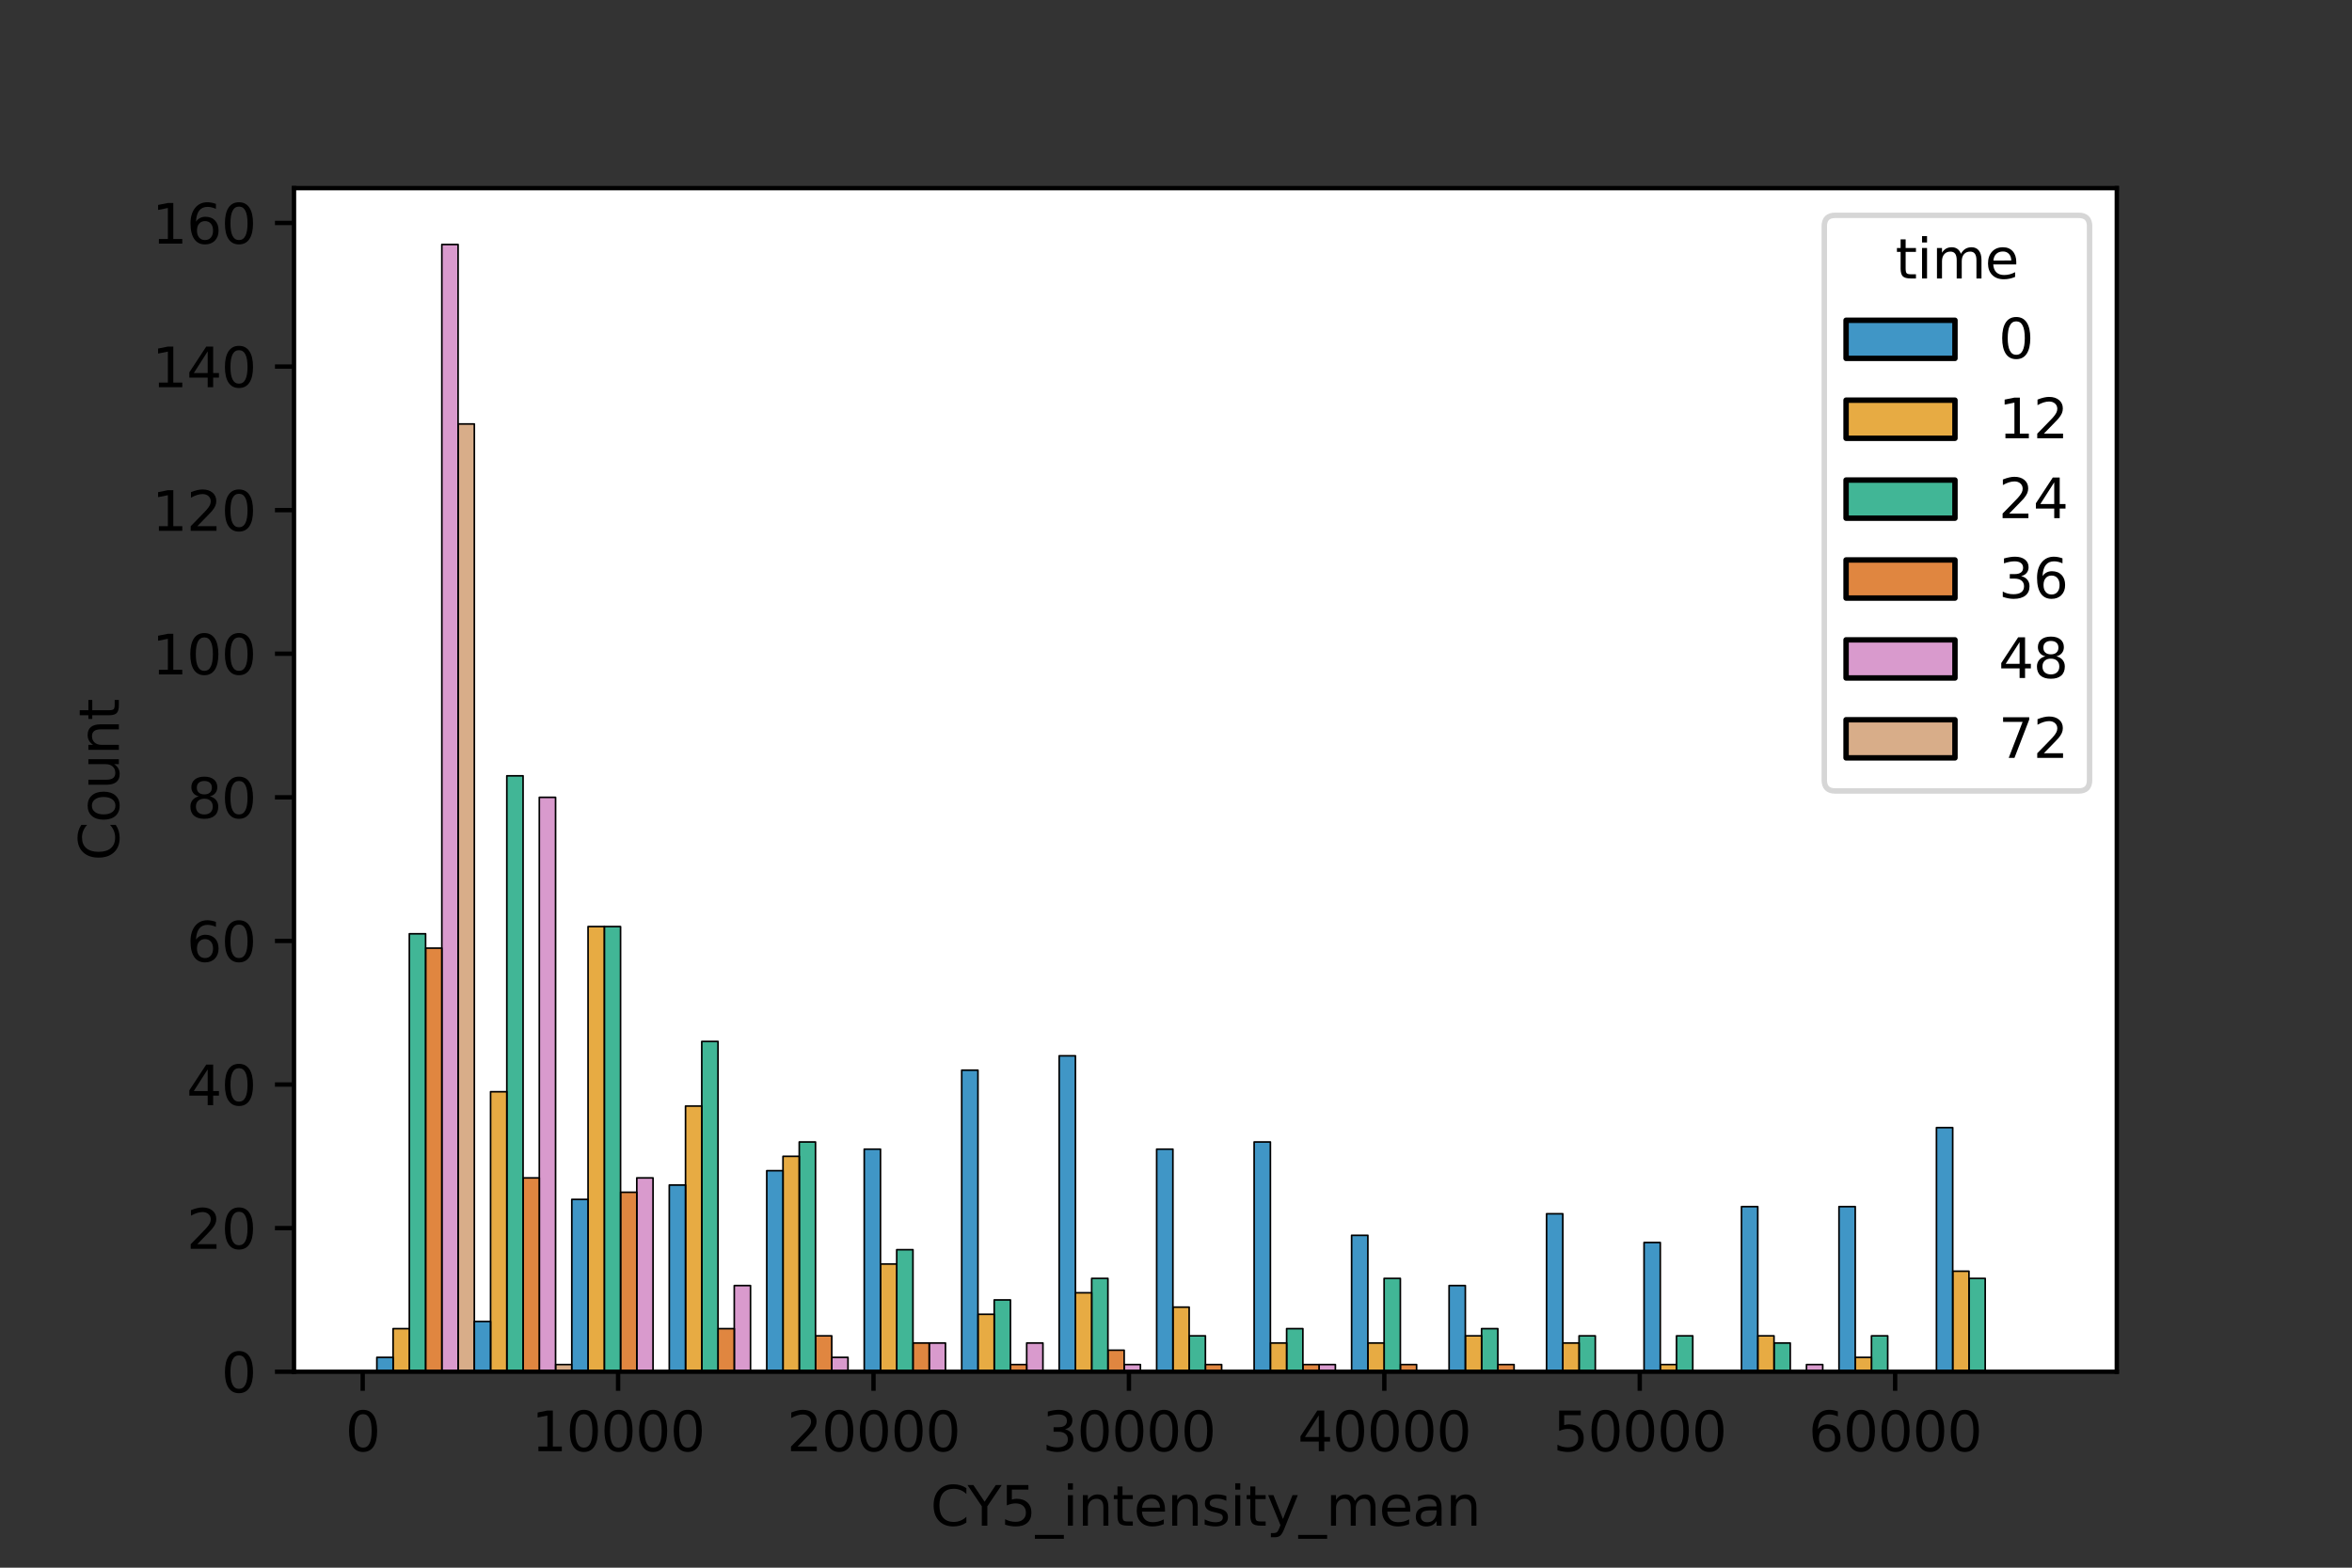<?xml version="1.0" encoding="utf-8" standalone="no"?>
<!DOCTYPE svg PUBLIC "-//W3C//DTD SVG 1.1//EN"
  "http://www.w3.org/Graphics/SVG/1.1/DTD/svg11.dtd">
<svg xmlns:xlink="http://www.w3.org/1999/xlink" width="432pt" height="288pt" viewBox="0 0 432 288" xmlns="http://www.w3.org/2000/svg" version="1.1">
 <rect x="0" y="0" width="432" height="288" fill="#333333" stroke="none"/>
 <defs>
  <style type="text/css">*{stroke-linejoin: round; stroke-linecap: butt}</style>
 </defs>
 <g id="figure_1">
  <g id="patch_1">
   <path d="M 0 288 
L 432 288 
L 432 0 
L 0 0 
L 0 288 
z
" style="fill: none"/>
  </g>
  <g id="axes_1">
   <g id="patch_2">
    <path d="M 54 252 
L 388.8 252 
L 388.8 34.56 
L 54 34.56 
z
" style="fill: #ffffff"/>
   </g>
   <g id="patch_3">
    <path d="M 84.138 252 
L 87.122 252 
L 87.122 77.89 
L 84.138 77.89 
z
" clip-path="url(#p27bf1578f9)" style="fill: #ca9161; fill-opacity: 0.75; stroke: #000000; stroke-width: 0.298; stroke-linejoin: miter"/>
   </g>
   <g id="patch_4">
    <path d="M 102.042 252 
L 105.026 252 
L 105.026 250.681 
L 102.042 250.681 
z
" clip-path="url(#p27bf1578f9)" style="fill: #ca9161; fill-opacity: 0.75; stroke: #000000; stroke-width: 0.298; stroke-linejoin: miter"/>
   </g>
   <g id="patch_5">
    <path d="M 119.945 252 
L 122.929 252 
L 122.929 252 
L 119.945 252 
z
" clip-path="url(#p27bf1578f9)" style="fill: #ca9161; fill-opacity: 0.75; stroke: #000000; stroke-width: 0.298; stroke-linejoin: miter"/>
   </g>
   <g id="patch_6">
    <path d="M 137.849 252 
L 140.833 252 
L 140.833 252 
L 137.849 252 
z
" clip-path="url(#p27bf1578f9)" style="fill: #ca9161; fill-opacity: 0.75; stroke: #000000; stroke-width: 0.298; stroke-linejoin: miter"/>
   </g>
   <g id="patch_7">
    <path d="M 155.753 252 
L 158.737 252 
L 158.737 252 
L 155.753 252 
z
" clip-path="url(#p27bf1578f9)" style="fill: #ca9161; fill-opacity: 0.75; stroke: #000000; stroke-width: 0.298; stroke-linejoin: miter"/>
   </g>
   <g id="patch_8">
    <path d="M 173.657 252 
L 176.641 252 
L 176.641 252 
L 173.657 252 
z
" clip-path="url(#p27bf1578f9)" style="fill: #ca9161; fill-opacity: 0.75; stroke: #000000; stroke-width: 0.298; stroke-linejoin: miter"/>
   </g>
   <g id="patch_9">
    <path d="M 191.56 252 
L 194.544 252 
L 194.544 252 
L 191.56 252 
z
" clip-path="url(#p27bf1578f9)" style="fill: #ca9161; fill-opacity: 0.75; stroke: #000000; stroke-width: 0.298; stroke-linejoin: miter"/>
   </g>
   <g id="patch_10">
    <path d="M 209.464 252 
L 212.448 252 
L 212.448 252 
L 209.464 252 
z
" clip-path="url(#p27bf1578f9)" style="fill: #ca9161; fill-opacity: 0.75; stroke: #000000; stroke-width: 0.298; stroke-linejoin: miter"/>
   </g>
   <g id="patch_11">
    <path d="M 227.368 252 
L 230.352 252 
L 230.352 252 
L 227.368 252 
z
" clip-path="url(#p27bf1578f9)" style="fill: #ca9161; fill-opacity: 0.75; stroke: #000000; stroke-width: 0.298; stroke-linejoin: miter"/>
   </g>
   <g id="patch_12">
    <path d="M 245.272 252 
L 248.256 252 
L 248.256 252 
L 245.272 252 
z
" clip-path="url(#p27bf1578f9)" style="fill: #ca9161; fill-opacity: 0.75; stroke: #000000; stroke-width: 0.298; stroke-linejoin: miter"/>
   </g>
   <g id="patch_13">
    <path d="M 263.175 252 
L 266.159 252 
L 266.159 252 
L 263.175 252 
z
" clip-path="url(#p27bf1578f9)" style="fill: #ca9161; fill-opacity: 0.75; stroke: #000000; stroke-width: 0.298; stroke-linejoin: miter"/>
   </g>
   <g id="patch_14">
    <path d="M 281.079 252 
L 284.063 252 
L 284.063 252 
L 281.079 252 
z
" clip-path="url(#p27bf1578f9)" style="fill: #ca9161; fill-opacity: 0.75; stroke: #000000; stroke-width: 0.298; stroke-linejoin: miter"/>
   </g>
   <g id="patch_15">
    <path d="M 298.983 252 
L 301.967 252 
L 301.967 252 
L 298.983 252 
z
" clip-path="url(#p27bf1578f9)" style="fill: #ca9161; fill-opacity: 0.75; stroke: #000000; stroke-width: 0.298; stroke-linejoin: miter"/>
   </g>
   <g id="patch_16">
    <path d="M 316.887 252 
L 319.871 252 
L 319.871 252 
L 316.887 252 
z
" clip-path="url(#p27bf1578f9)" style="fill: #ca9161; fill-opacity: 0.75; stroke: #000000; stroke-width: 0.298; stroke-linejoin: miter"/>
   </g>
   <g id="patch_17">
    <path d="M 334.79 252 
L 337.774 252 
L 337.774 252 
L 334.79 252 
z
" clip-path="url(#p27bf1578f9)" style="fill: #ca9161; fill-opacity: 0.75; stroke: #000000; stroke-width: 0.298; stroke-linejoin: miter"/>
   </g>
   <g id="patch_18">
    <path d="M 352.694 252 
L 355.678 252 
L 355.678 252 
L 352.694 252 
z
" clip-path="url(#p27bf1578f9)" style="fill: #ca9161; fill-opacity: 0.75; stroke: #000000; stroke-width: 0.298; stroke-linejoin: miter"/>
   </g>
   <g id="patch_19">
    <path d="M 370.598 252 
L 373.582 252 
L 373.582 252 
L 370.598 252 
z
" clip-path="url(#p27bf1578f9)" style="fill: #ca9161; fill-opacity: 0.75; stroke: #000000; stroke-width: 0.298; stroke-linejoin: miter"/>
   </g>
   <g id="patch_20">
    <path d="M 81.154 252 
L 84.138 252 
L 84.138 44.914 
L 81.154 44.914 
z
" clip-path="url(#p27bf1578f9)" style="fill: #cc78bc; fill-opacity: 0.75; stroke: #000000; stroke-width: 0.298; stroke-linejoin: miter"/>
   </g>
   <g id="patch_21">
    <path d="M 99.058 252 
L 102.042 252 
L 102.042 146.479 
L 99.058 146.479 
z
" clip-path="url(#p27bf1578f9)" style="fill: #cc78bc; fill-opacity: 0.75; stroke: #000000; stroke-width: 0.298; stroke-linejoin: miter"/>
   </g>
   <g id="patch_22">
    <path d="M 116.961 252 
L 119.945 252 
L 119.945 216.387 
L 116.961 216.387 
z
" clip-path="url(#p27bf1578f9)" style="fill: #cc78bc; fill-opacity: 0.75; stroke: #000000; stroke-width: 0.298; stroke-linejoin: miter"/>
   </g>
   <g id="patch_23">
    <path d="M 134.865 252 
L 137.849 252 
L 137.849 236.172 
L 134.865 236.172 
z
" clip-path="url(#p27bf1578f9)" style="fill: #cc78bc; fill-opacity: 0.75; stroke: #000000; stroke-width: 0.298; stroke-linejoin: miter"/>
   </g>
   <g id="patch_24">
    <path d="M 152.769 252 
L 155.753 252 
L 155.753 249.362 
L 152.769 249.362 
z
" clip-path="url(#p27bf1578f9)" style="fill: #cc78bc; fill-opacity: 0.75; stroke: #000000; stroke-width: 0.298; stroke-linejoin: miter"/>
   </g>
   <g id="patch_25">
    <path d="M 170.673 252 
L 173.657 252 
L 173.657 246.724 
L 170.673 246.724 
z
" clip-path="url(#p27bf1578f9)" style="fill: #cc78bc; fill-opacity: 0.75; stroke: #000000; stroke-width: 0.298; stroke-linejoin: miter"/>
   </g>
   <g id="patch_26">
    <path d="M 188.576 252 
L 191.56 252 
L 191.56 246.724 
L 188.576 246.724 
z
" clip-path="url(#p27bf1578f9)" style="fill: #cc78bc; fill-opacity: 0.75; stroke: #000000; stroke-width: 0.298; stroke-linejoin: miter"/>
   </g>
   <g id="patch_27">
    <path d="M 206.48 252 
L 209.464 252 
L 209.464 250.681 
L 206.48 250.681 
z
" clip-path="url(#p27bf1578f9)" style="fill: #cc78bc; fill-opacity: 0.75; stroke: #000000; stroke-width: 0.298; stroke-linejoin: miter"/>
   </g>
   <g id="patch_28">
    <path d="M 224.384 252 
L 227.368 252 
L 227.368 252 
L 224.384 252 
z
" clip-path="url(#p27bf1578f9)" style="fill: #cc78bc; fill-opacity: 0.75; stroke: #000000; stroke-width: 0.298; stroke-linejoin: miter"/>
   </g>
   <g id="patch_29">
    <path d="M 242.288 252 
L 245.272 252 
L 245.272 250.681 
L 242.288 250.681 
z
" clip-path="url(#p27bf1578f9)" style="fill: #cc78bc; fill-opacity: 0.75; stroke: #000000; stroke-width: 0.298; stroke-linejoin: miter"/>
   </g>
   <g id="patch_30">
    <path d="M 260.191 252 
L 263.175 252 
L 263.175 252 
L 260.191 252 
z
" clip-path="url(#p27bf1578f9)" style="fill: #cc78bc; fill-opacity: 0.75; stroke: #000000; stroke-width: 0.298; stroke-linejoin: miter"/>
   </g>
   <g id="patch_31">
    <path d="M 278.095 252 
L 281.079 252 
L 281.079 252 
L 278.095 252 
z
" clip-path="url(#p27bf1578f9)" style="fill: #cc78bc; fill-opacity: 0.75; stroke: #000000; stroke-width: 0.298; stroke-linejoin: miter"/>
   </g>
   <g id="patch_32">
    <path d="M 295.999 252 
L 298.983 252 
L 298.983 252 
L 295.999 252 
z
" clip-path="url(#p27bf1578f9)" style="fill: #cc78bc; fill-opacity: 0.75; stroke: #000000; stroke-width: 0.298; stroke-linejoin: miter"/>
   </g>
   <g id="patch_33">
    <path d="M 313.903 252 
L 316.887 252 
L 316.887 252 
L 313.903 252 
z
" clip-path="url(#p27bf1578f9)" style="fill: #cc78bc; fill-opacity: 0.75; stroke: #000000; stroke-width: 0.298; stroke-linejoin: miter"/>
   </g>
   <g id="patch_34">
    <path d="M 331.806 252 
L 334.79 252 
L 334.79 250.681 
L 331.806 250.681 
z
" clip-path="url(#p27bf1578f9)" style="fill: #cc78bc; fill-opacity: 0.75; stroke: #000000; stroke-width: 0.298; stroke-linejoin: miter"/>
   </g>
   <g id="patch_35">
    <path d="M 349.71 252 
L 352.694 252 
L 352.694 252 
L 349.71 252 
z
" clip-path="url(#p27bf1578f9)" style="fill: #cc78bc; fill-opacity: 0.75; stroke: #000000; stroke-width: 0.298; stroke-linejoin: miter"/>
   </g>
   <g id="patch_36">
    <path d="M 367.614 252 
L 370.598 252 
L 370.598 252 
L 367.614 252 
z
" clip-path="url(#p27bf1578f9)" style="fill: #cc78bc; fill-opacity: 0.75; stroke: #000000; stroke-width: 0.298; stroke-linejoin: miter"/>
   </g>
   <g id="patch_37">
    <path d="M 78.17 252 
L 81.154 252 
L 81.154 174.178 
L 78.17 174.178 
z
" clip-path="url(#p27bf1578f9)" style="fill: #d55e00; fill-opacity: 0.75; stroke: #000000; stroke-width: 0.298; stroke-linejoin: miter"/>
   </g>
   <g id="patch_38">
    <path d="M 96.074 252 
L 99.058 252 
L 99.058 216.387 
L 96.074 216.387 
z
" clip-path="url(#p27bf1578f9)" style="fill: #d55e00; fill-opacity: 0.75; stroke: #000000; stroke-width: 0.298; stroke-linejoin: miter"/>
   </g>
   <g id="patch_39">
    <path d="M 113.978 252 
L 116.961 252 
L 116.961 219.025 
L 113.978 219.025 
z
" clip-path="url(#p27bf1578f9)" style="fill: #d55e00; fill-opacity: 0.75; stroke: #000000; stroke-width: 0.298; stroke-linejoin: miter"/>
   </g>
   <g id="patch_40">
    <path d="M 131.881 252 
L 134.865 252 
L 134.865 244.086 
L 131.881 244.086 
z
" clip-path="url(#p27bf1578f9)" style="fill: #d55e00; fill-opacity: 0.75; stroke: #000000; stroke-width: 0.298; stroke-linejoin: miter"/>
   </g>
   <g id="patch_41">
    <path d="M 149.785 252 
L 152.769 252 
L 152.769 245.405 
L 149.785 245.405 
z
" clip-path="url(#p27bf1578f9)" style="fill: #d55e00; fill-opacity: 0.75; stroke: #000000; stroke-width: 0.298; stroke-linejoin: miter"/>
   </g>
   <g id="patch_42">
    <path d="M 167.689 252 
L 170.673 252 
L 170.673 246.724 
L 167.689 246.724 
z
" clip-path="url(#p27bf1578f9)" style="fill: #d55e00; fill-opacity: 0.75; stroke: #000000; stroke-width: 0.298; stroke-linejoin: miter"/>
   </g>
   <g id="patch_43">
    <path d="M 185.593 252 
L 188.576 252 
L 188.576 250.681 
L 185.593 250.681 
z
" clip-path="url(#p27bf1578f9)" style="fill: #d55e00; fill-opacity: 0.75; stroke: #000000; stroke-width: 0.298; stroke-linejoin: miter"/>
   </g>
   <g id="patch_44">
    <path d="M 203.496 252 
L 206.48 252 
L 206.48 248.043 
L 203.496 248.043 
z
" clip-path="url(#p27bf1578f9)" style="fill: #d55e00; fill-opacity: 0.75; stroke: #000000; stroke-width: 0.298; stroke-linejoin: miter"/>
   </g>
   <g id="patch_45">
    <path d="M 221.4 252 
L 224.384 252 
L 224.384 250.681 
L 221.4 250.681 
z
" clip-path="url(#p27bf1578f9)" style="fill: #d55e00; fill-opacity: 0.75; stroke: #000000; stroke-width: 0.298; stroke-linejoin: miter"/>
   </g>
   <g id="patch_46">
    <path d="M 239.304 252 
L 242.288 252 
L 242.288 250.681 
L 239.304 250.681 
z
" clip-path="url(#p27bf1578f9)" style="fill: #d55e00; fill-opacity: 0.75; stroke: #000000; stroke-width: 0.298; stroke-linejoin: miter"/>
   </g>
   <g id="patch_47">
    <path d="M 257.207 252 
L 260.191 252 
L 260.191 250.681 
L 257.207 250.681 
z
" clip-path="url(#p27bf1578f9)" style="fill: #d55e00; fill-opacity: 0.75; stroke: #000000; stroke-width: 0.298; stroke-linejoin: miter"/>
   </g>
   <g id="patch_48">
    <path d="M 275.111 252 
L 278.095 252 
L 278.095 250.681 
L 275.111 250.681 
z
" clip-path="url(#p27bf1578f9)" style="fill: #d55e00; fill-opacity: 0.75; stroke: #000000; stroke-width: 0.298; stroke-linejoin: miter"/>
   </g>
   <g id="patch_49">
    <path d="M 293.015 252 
L 295.999 252 
L 295.999 252 
L 293.015 252 
z
" clip-path="url(#p27bf1578f9)" style="fill: #d55e00; fill-opacity: 0.75; stroke: #000000; stroke-width: 0.298; stroke-linejoin: miter"/>
   </g>
   <g id="patch_50">
    <path d="M 310.919 252 
L 313.903 252 
L 313.903 252 
L 310.919 252 
z
" clip-path="url(#p27bf1578f9)" style="fill: #d55e00; fill-opacity: 0.75; stroke: #000000; stroke-width: 0.298; stroke-linejoin: miter"/>
   </g>
   <g id="patch_51">
    <path d="M 328.822 252 
L 331.806 252 
L 331.806 252 
L 328.822 252 
z
" clip-path="url(#p27bf1578f9)" style="fill: #d55e00; fill-opacity: 0.75; stroke: #000000; stroke-width: 0.298; stroke-linejoin: miter"/>
   </g>
   <g id="patch_52">
    <path d="M 346.726 252 
L 349.71 252 
L 349.71 252 
L 346.726 252 
z
" clip-path="url(#p27bf1578f9)" style="fill: #d55e00; fill-opacity: 0.75; stroke: #000000; stroke-width: 0.298; stroke-linejoin: miter"/>
   </g>
   <g id="patch_53">
    <path d="M 364.63 252 
L 367.614 252 
L 367.614 252 
L 364.63 252 
z
" clip-path="url(#p27bf1578f9)" style="fill: #d55e00; fill-opacity: 0.75; stroke: #000000; stroke-width: 0.298; stroke-linejoin: miter"/>
   </g>
   <g id="patch_54">
    <path d="M 75.186 252 
L 78.17 252 
L 78.17 171.54 
L 75.186 171.54 
z
" clip-path="url(#p27bf1578f9)" style="fill: #029e73; fill-opacity: 0.75; stroke: #000000; stroke-width: 0.298; stroke-linejoin: miter"/>
   </g>
   <g id="patch_55">
    <path d="M 93.09 252 
L 96.074 252 
L 96.074 142.522 
L 93.09 142.522 
z
" clip-path="url(#p27bf1578f9)" style="fill: #029e73; fill-opacity: 0.75; stroke: #000000; stroke-width: 0.298; stroke-linejoin: miter"/>
   </g>
   <g id="patch_56">
    <path d="M 110.994 252 
L 113.978 252 
L 113.978 170.221 
L 110.994 170.221 
z
" clip-path="url(#p27bf1578f9)" style="fill: #029e73; fill-opacity: 0.75; stroke: #000000; stroke-width: 0.298; stroke-linejoin: miter"/>
   </g>
   <g id="patch_57">
    <path d="M 128.897 252 
L 131.881 252 
L 131.881 191.325 
L 128.897 191.325 
z
" clip-path="url(#p27bf1578f9)" style="fill: #029e73; fill-opacity: 0.75; stroke: #000000; stroke-width: 0.298; stroke-linejoin: miter"/>
   </g>
   <g id="patch_58">
    <path d="M 146.801 252 
L 149.785 252 
L 149.785 209.791 
L 146.801 209.791 
z
" clip-path="url(#p27bf1578f9)" style="fill: #029e73; fill-opacity: 0.75; stroke: #000000; stroke-width: 0.298; stroke-linejoin: miter"/>
   </g>
   <g id="patch_59">
    <path d="M 164.705 252 
L 167.689 252 
L 167.689 229.577 
L 164.705 229.577 
z
" clip-path="url(#p27bf1578f9)" style="fill: #029e73; fill-opacity: 0.75; stroke: #000000; stroke-width: 0.298; stroke-linejoin: miter"/>
   </g>
   <g id="patch_60">
    <path d="M 182.609 252 
L 185.593 252 
L 185.593 238.81 
L 182.609 238.81 
z
" clip-path="url(#p27bf1578f9)" style="fill: #029e73; fill-opacity: 0.75; stroke: #000000; stroke-width: 0.298; stroke-linejoin: miter"/>
   </g>
   <g id="patch_61">
    <path d="M 200.512 252 
L 203.496 252 
L 203.496 234.853 
L 200.512 234.853 
z
" clip-path="url(#p27bf1578f9)" style="fill: #029e73; fill-opacity: 0.75; stroke: #000000; stroke-width: 0.298; stroke-linejoin: miter"/>
   </g>
   <g id="patch_62">
    <path d="M 218.416 252 
L 221.4 252 
L 221.4 245.405 
L 218.416 245.405 
z
" clip-path="url(#p27bf1578f9)" style="fill: #029e73; fill-opacity: 0.75; stroke: #000000; stroke-width: 0.298; stroke-linejoin: miter"/>
   </g>
   <g id="patch_63">
    <path d="M 236.32 252 
L 239.304 252 
L 239.304 244.086 
L 236.32 244.086 
z
" clip-path="url(#p27bf1578f9)" style="fill: #029e73; fill-opacity: 0.75; stroke: #000000; stroke-width: 0.298; stroke-linejoin: miter"/>
   </g>
   <g id="patch_64">
    <path d="M 254.224 252 
L 257.207 252 
L 257.207 234.853 
L 254.224 234.853 
z
" clip-path="url(#p27bf1578f9)" style="fill: #029e73; fill-opacity: 0.75; stroke: #000000; stroke-width: 0.298; stroke-linejoin: miter"/>
   </g>
   <g id="patch_65">
    <path d="M 272.127 252 
L 275.111 252 
L 275.111 244.086 
L 272.127 244.086 
z
" clip-path="url(#p27bf1578f9)" style="fill: #029e73; fill-opacity: 0.75; stroke: #000000; stroke-width: 0.298; stroke-linejoin: miter"/>
   </g>
   <g id="patch_66">
    <path d="M 290.031 252 
L 293.015 252 
L 293.015 245.405 
L 290.031 245.405 
z
" clip-path="url(#p27bf1578f9)" style="fill: #029e73; fill-opacity: 0.75; stroke: #000000; stroke-width: 0.298; stroke-linejoin: miter"/>
   </g>
   <g id="patch_67">
    <path d="M 307.935 252 
L 310.919 252 
L 310.919 245.405 
L 307.935 245.405 
z
" clip-path="url(#p27bf1578f9)" style="fill: #029e73; fill-opacity: 0.75; stroke: #000000; stroke-width: 0.298; stroke-linejoin: miter"/>
   </g>
   <g id="patch_68">
    <path d="M 325.839 252 
L 328.822 252 
L 328.822 246.724 
L 325.839 246.724 
z
" clip-path="url(#p27bf1578f9)" style="fill: #029e73; fill-opacity: 0.75; stroke: #000000; stroke-width: 0.298; stroke-linejoin: miter"/>
   </g>
   <g id="patch_69">
    <path d="M 343.742 252 
L 346.726 252 
L 346.726 245.405 
L 343.742 245.405 
z
" clip-path="url(#p27bf1578f9)" style="fill: #029e73; fill-opacity: 0.75; stroke: #000000; stroke-width: 0.298; stroke-linejoin: miter"/>
   </g>
   <g id="patch_70">
    <path d="M 361.646 252 
L 364.63 252 
L 364.63 234.853 
L 361.646 234.853 
z
" clip-path="url(#p27bf1578f9)" style="fill: #029e73; fill-opacity: 0.75; stroke: #000000; stroke-width: 0.298; stroke-linejoin: miter"/>
   </g>
   <g id="patch_71">
    <path d="M 72.202 252 
L 75.186 252 
L 75.186 244.086 
L 72.202 244.086 
z
" clip-path="url(#p27bf1578f9)" style="fill: #de8f05; fill-opacity: 0.75; stroke: #000000; stroke-width: 0.298; stroke-linejoin: miter"/>
   </g>
   <g id="patch_72">
    <path d="M 90.106 252 
L 93.09 252 
L 93.09 200.558 
L 90.106 200.558 
z
" clip-path="url(#p27bf1578f9)" style="fill: #de8f05; fill-opacity: 0.75; stroke: #000000; stroke-width: 0.298; stroke-linejoin: miter"/>
   </g>
   <g id="patch_73">
    <path d="M 108.01 252 
L 110.994 252 
L 110.994 170.221 
L 108.01 170.221 
z
" clip-path="url(#p27bf1578f9)" style="fill: #de8f05; fill-opacity: 0.75; stroke: #000000; stroke-width: 0.298; stroke-linejoin: miter"/>
   </g>
   <g id="patch_74">
    <path d="M 125.913 252 
L 128.897 252 
L 128.897 203.196 
L 125.913 203.196 
z
" clip-path="url(#p27bf1578f9)" style="fill: #de8f05; fill-opacity: 0.75; stroke: #000000; stroke-width: 0.298; stroke-linejoin: miter"/>
   </g>
   <g id="patch_75">
    <path d="M 143.817 252 
L 146.801 252 
L 146.801 212.429 
L 143.817 212.429 
z
" clip-path="url(#p27bf1578f9)" style="fill: #de8f05; fill-opacity: 0.75; stroke: #000000; stroke-width: 0.298; stroke-linejoin: miter"/>
   </g>
   <g id="patch_76">
    <path d="M 161.721 252 
L 164.705 252 
L 164.705 232.215 
L 161.721 232.215 
z
" clip-path="url(#p27bf1578f9)" style="fill: #de8f05; fill-opacity: 0.75; stroke: #000000; stroke-width: 0.298; stroke-linejoin: miter"/>
   </g>
   <g id="patch_77">
    <path d="M 179.625 252 
L 182.609 252 
L 182.609 241.448 
L 179.625 241.448 
z
" clip-path="url(#p27bf1578f9)" style="fill: #de8f05; fill-opacity: 0.75; stroke: #000000; stroke-width: 0.298; stroke-linejoin: miter"/>
   </g>
   <g id="patch_78">
    <path d="M 197.528 252 
L 200.512 252 
L 200.512 237.491 
L 197.528 237.491 
z
" clip-path="url(#p27bf1578f9)" style="fill: #de8f05; fill-opacity: 0.75; stroke: #000000; stroke-width: 0.298; stroke-linejoin: miter"/>
   </g>
   <g id="patch_79">
    <path d="M 215.432 252 
L 218.416 252 
L 218.416 240.129 
L 215.432 240.129 
z
" clip-path="url(#p27bf1578f9)" style="fill: #de8f05; fill-opacity: 0.75; stroke: #000000; stroke-width: 0.298; stroke-linejoin: miter"/>
   </g>
   <g id="patch_80">
    <path d="M 233.336 252 
L 236.32 252 
L 236.32 246.724 
L 233.336 246.724 
z
" clip-path="url(#p27bf1578f9)" style="fill: #de8f05; fill-opacity: 0.75; stroke: #000000; stroke-width: 0.298; stroke-linejoin: miter"/>
   </g>
   <g id="patch_81">
    <path d="M 251.24 252 
L 254.224 252 
L 254.224 246.724 
L 251.24 246.724 
z
" clip-path="url(#p27bf1578f9)" style="fill: #de8f05; fill-opacity: 0.75; stroke: #000000; stroke-width: 0.298; stroke-linejoin: miter"/>
   </g>
   <g id="patch_82">
    <path d="M 269.143 252 
L 272.127 252 
L 272.127 245.405 
L 269.143 245.405 
z
" clip-path="url(#p27bf1578f9)" style="fill: #de8f05; fill-opacity: 0.75; stroke: #000000; stroke-width: 0.298; stroke-linejoin: miter"/>
   </g>
   <g id="patch_83">
    <path d="M 287.047 252 
L 290.031 252 
L 290.031 246.724 
L 287.047 246.724 
z
" clip-path="url(#p27bf1578f9)" style="fill: #de8f05; fill-opacity: 0.75; stroke: #000000; stroke-width: 0.298; stroke-linejoin: miter"/>
   </g>
   <g id="patch_84">
    <path d="M 304.951 252 
L 307.935 252 
L 307.935 250.681 
L 304.951 250.681 
z
" clip-path="url(#p27bf1578f9)" style="fill: #de8f05; fill-opacity: 0.75; stroke: #000000; stroke-width: 0.298; stroke-linejoin: miter"/>
   </g>
   <g id="patch_85">
    <path d="M 322.855 252 
L 325.839 252 
L 325.839 245.405 
L 322.855 245.405 
z
" clip-path="url(#p27bf1578f9)" style="fill: #de8f05; fill-opacity: 0.75; stroke: #000000; stroke-width: 0.298; stroke-linejoin: miter"/>
   </g>
   <g id="patch_86">
    <path d="M 340.758 252 
L 343.742 252 
L 343.742 249.362 
L 340.758 249.362 
z
" clip-path="url(#p27bf1578f9)" style="fill: #de8f05; fill-opacity: 0.75; stroke: #000000; stroke-width: 0.298; stroke-linejoin: miter"/>
   </g>
   <g id="patch_87">
    <path d="M 358.662 252 
L 361.646 252 
L 361.646 233.534 
L 358.662 233.534 
z
" clip-path="url(#p27bf1578f9)" style="fill: #de8f05; fill-opacity: 0.75; stroke: #000000; stroke-width: 0.298; stroke-linejoin: miter"/>
   </g>
   <g id="patch_88">
    <path d="M 69.218 252 
L 72.202 252 
L 72.202 249.362 
L 69.218 249.362 
z
" clip-path="url(#p27bf1578f9)" style="fill: #0173b2; fill-opacity: 0.75; stroke: #000000; stroke-width: 0.298; stroke-linejoin: miter"/>
   </g>
   <g id="patch_89">
    <path d="M 87.122 252 
L 90.106 252 
L 90.106 242.767 
L 87.122 242.767 
z
" clip-path="url(#p27bf1578f9)" style="fill: #0173b2; fill-opacity: 0.75; stroke: #000000; stroke-width: 0.298; stroke-linejoin: miter"/>
   </g>
   <g id="patch_90">
    <path d="M 105.026 252 
L 108.01 252 
L 108.01 220.344 
L 105.026 220.344 
z
" clip-path="url(#p27bf1578f9)" style="fill: #0173b2; fill-opacity: 0.75; stroke: #000000; stroke-width: 0.298; stroke-linejoin: miter"/>
   </g>
   <g id="patch_91">
    <path d="M 122.929 252 
L 125.913 252 
L 125.913 217.706 
L 122.929 217.706 
z
" clip-path="url(#p27bf1578f9)" style="fill: #0173b2; fill-opacity: 0.75; stroke: #000000; stroke-width: 0.298; stroke-linejoin: miter"/>
   </g>
   <g id="patch_92">
    <path d="M 140.833 252 
L 143.817 252 
L 143.817 215.068 
L 140.833 215.068 
z
" clip-path="url(#p27bf1578f9)" style="fill: #0173b2; fill-opacity: 0.75; stroke: #000000; stroke-width: 0.298; stroke-linejoin: miter"/>
   </g>
   <g id="patch_93">
    <path d="M 158.737 252 
L 161.721 252 
L 161.721 211.11 
L 158.737 211.11 
z
" clip-path="url(#p27bf1578f9)" style="fill: #0173b2; fill-opacity: 0.75; stroke: #000000; stroke-width: 0.298; stroke-linejoin: miter"/>
   </g>
   <g id="patch_94">
    <path d="M 176.641 252 
L 179.625 252 
L 179.625 196.601 
L 176.641 196.601 
z
" clip-path="url(#p27bf1578f9)" style="fill: #0173b2; fill-opacity: 0.75; stroke: #000000; stroke-width: 0.298; stroke-linejoin: miter"/>
   </g>
   <g id="patch_95">
    <path d="M 194.544 252 
L 197.528 252 
L 197.528 193.963 
L 194.544 193.963 
z
" clip-path="url(#p27bf1578f9)" style="fill: #0173b2; fill-opacity: 0.75; stroke: #000000; stroke-width: 0.298; stroke-linejoin: miter"/>
   </g>
   <g id="patch_96">
    <path d="M 212.448 252 
L 215.432 252 
L 215.432 211.11 
L 212.448 211.11 
z
" clip-path="url(#p27bf1578f9)" style="fill: #0173b2; fill-opacity: 0.75; stroke: #000000; stroke-width: 0.298; stroke-linejoin: miter"/>
   </g>
   <g id="patch_97">
    <path d="M 230.352 252 
L 233.336 252 
L 233.336 209.791 
L 230.352 209.791 
z
" clip-path="url(#p27bf1578f9)" style="fill: #0173b2; fill-opacity: 0.75; stroke: #000000; stroke-width: 0.298; stroke-linejoin: miter"/>
   </g>
   <g id="patch_98">
    <path d="M 248.256 252 
L 251.24 252 
L 251.24 226.939 
L 248.256 226.939 
z
" clip-path="url(#p27bf1578f9)" style="fill: #0173b2; fill-opacity: 0.75; stroke: #000000; stroke-width: 0.298; stroke-linejoin: miter"/>
   </g>
   <g id="patch_99">
    <path d="M 266.159 252 
L 269.143 252 
L 269.143 236.172 
L 266.159 236.172 
z
" clip-path="url(#p27bf1578f9)" style="fill: #0173b2; fill-opacity: 0.75; stroke: #000000; stroke-width: 0.298; stroke-linejoin: miter"/>
   </g>
   <g id="patch_100">
    <path d="M 284.063 252 
L 287.047 252 
L 287.047 222.982 
L 284.063 222.982 
z
" clip-path="url(#p27bf1578f9)" style="fill: #0173b2; fill-opacity: 0.75; stroke: #000000; stroke-width: 0.298; stroke-linejoin: miter"/>
   </g>
   <g id="patch_101">
    <path d="M 301.967 252 
L 304.951 252 
L 304.951 228.258 
L 301.967 228.258 
z
" clip-path="url(#p27bf1578f9)" style="fill: #0173b2; fill-opacity: 0.75; stroke: #000000; stroke-width: 0.298; stroke-linejoin: miter"/>
   </g>
   <g id="patch_102">
    <path d="M 319.871 252 
L 322.855 252 
L 322.855 221.663 
L 319.871 221.663 
z
" clip-path="url(#p27bf1578f9)" style="fill: #0173b2; fill-opacity: 0.75; stroke: #000000; stroke-width: 0.298; stroke-linejoin: miter"/>
   </g>
   <g id="patch_103">
    <path d="M 337.774 252 
L 340.758 252 
L 340.758 221.663 
L 337.774 221.663 
z
" clip-path="url(#p27bf1578f9)" style="fill: #0173b2; fill-opacity: 0.75; stroke: #000000; stroke-width: 0.298; stroke-linejoin: miter"/>
   </g>
   <g id="patch_104">
    <path d="M 355.678 252 
L 358.662 252 
L 358.662 207.153 
L 355.678 207.153 
z
" clip-path="url(#p27bf1578f9)" style="fill: #0173b2; fill-opacity: 0.75; stroke: #000000; stroke-width: 0.298; stroke-linejoin: miter"/>
   </g>
   <g id="matplotlib.axis_1">
    <g id="xtick_1">
     <g id="line2d_1">
      <defs>
       <path id="mf6355206f1" d="M 0 0 
L 0 3.5 
" style="stroke: #000000; stroke-width: 0.8"/>
      </defs>
      <g>
       <use xlink:href="#mf6355206f1" x="66.616" y="252" style="stroke: #000000; stroke-width: 0.8"/>
      </g>
     </g>
     <g id="text_1">
      <!-- 0 -->
      <g transform="translate(63.435 266.598)scale(0.1 -0.1)">
       <defs>
        <path id="DejaVuSans-30" d="M 2034 4250 
Q 1547 4250 1301 3770 
Q 1056 3291 1056 2328 
Q 1056 1369 1301 889 
Q 1547 409 2034 409 
Q 2525 409 2770 889 
Q 3016 1369 3016 2328 
Q 3016 3291 2770 3770 
Q 2525 4250 2034 4250 
z
M 2034 4750 
Q 2819 4750 3233 4129 
Q 3647 3509 3647 2328 
Q 3647 1150 3233 529 
Q 2819 -91 2034 -91 
Q 1250 -91 836 529 
Q 422 1150 422 2328 
Q 422 3509 836 4129 
Q 1250 4750 2034 4750 
z
" transform="scale(0.016)"/>
       </defs>
       <use xlink:href="#DejaVuSans-30"/>
      </g>
     </g>
    </g>
    <g id="xtick_2">
     <g id="line2d_2">
      <g>
       <use xlink:href="#mf6355206f1" x="113.528" y="252" style="stroke: #000000; stroke-width: 0.8"/>
      </g>
     </g>
     <g id="text_2">
      <!-- 10000 -->
      <g transform="translate(97.622 266.598)scale(0.1 -0.1)">
       <defs>
        <path id="DejaVuSans-31" d="M 794 531 
L 1825 531 
L 1825 4091 
L 703 3866 
L 703 4441 
L 1819 4666 
L 2450 4666 
L 2450 531 
L 3481 531 
L 3481 0 
L 794 0 
L 794 531 
z
" transform="scale(0.016)"/>
       </defs>
       <use xlink:href="#DejaVuSans-31"/>
       <use xlink:href="#DejaVuSans-30" x="63.623"/>
       <use xlink:href="#DejaVuSans-30" x="127.246"/>
       <use xlink:href="#DejaVuSans-30" x="190.869"/>
       <use xlink:href="#DejaVuSans-30" x="254.492"/>
      </g>
     </g>
    </g>
    <g id="xtick_3">
     <g id="line2d_3">
      <g>
       <use xlink:href="#mf6355206f1" x="160.44" y="252" style="stroke: #000000; stroke-width: 0.8"/>
      </g>
     </g>
     <g id="text_3">
      <!-- 20000 -->
      <g transform="translate(144.534 266.598)scale(0.1 -0.1)">
       <defs>
        <path id="DejaVuSans-32" d="M 1228 531 
L 3431 531 
L 3431 0 
L 469 0 
L 469 531 
Q 828 903 1448 1529 
Q 2069 2156 2228 2338 
Q 2531 2678 2651 2914 
Q 2772 3150 2772 3378 
Q 2772 3750 2511 3984 
Q 2250 4219 1831 4219 
Q 1534 4219 1204 4116 
Q 875 4013 500 3803 
L 500 4441 
Q 881 4594 1212 4672 
Q 1544 4750 1819 4750 
Q 2544 4750 2975 4387 
Q 3406 4025 3406 3419 
Q 3406 3131 3298 2873 
Q 3191 2616 2906 2266 
Q 2828 2175 2409 1742 
Q 1991 1309 1228 531 
z
" transform="scale(0.016)"/>
       </defs>
       <use xlink:href="#DejaVuSans-32"/>
       <use xlink:href="#DejaVuSans-30" x="63.623"/>
       <use xlink:href="#DejaVuSans-30" x="127.246"/>
       <use xlink:href="#DejaVuSans-30" x="190.869"/>
       <use xlink:href="#DejaVuSans-30" x="254.492"/>
      </g>
     </g>
    </g>
    <g id="xtick_4">
     <g id="line2d_4">
      <g>
       <use xlink:href="#mf6355206f1" x="207.352" y="252" style="stroke: #000000; stroke-width: 0.8"/>
      </g>
     </g>
     <g id="text_4">
      <!-- 30000 -->
      <g transform="translate(191.446 266.598)scale(0.1 -0.1)">
       <defs>
        <path id="DejaVuSans-33" d="M 2597 2516 
Q 3050 2419 3304 2112 
Q 3559 1806 3559 1356 
Q 3559 666 3084 287 
Q 2609 -91 1734 -91 
Q 1441 -91 1130 -33 
Q 819 25 488 141 
L 488 750 
Q 750 597 1062 519 
Q 1375 441 1716 441 
Q 2309 441 2620 675 
Q 2931 909 2931 1356 
Q 2931 1769 2642 2001 
Q 2353 2234 1838 2234 
L 1294 2234 
L 1294 2753 
L 1863 2753 
Q 2328 2753 2575 2939 
Q 2822 3125 2822 3475 
Q 2822 3834 2567 4026 
Q 2313 4219 1838 4219 
Q 1578 4219 1281 4162 
Q 984 4106 628 3988 
L 628 4550 
Q 988 4650 1302 4700 
Q 1616 4750 1894 4750 
Q 2613 4750 3031 4423 
Q 3450 4097 3450 3541 
Q 3450 3153 3228 2886 
Q 3006 2619 2597 2516 
z
" transform="scale(0.016)"/>
       </defs>
       <use xlink:href="#DejaVuSans-33"/>
       <use xlink:href="#DejaVuSans-30" x="63.623"/>
       <use xlink:href="#DejaVuSans-30" x="127.246"/>
       <use xlink:href="#DejaVuSans-30" x="190.869"/>
       <use xlink:href="#DejaVuSans-30" x="254.492"/>
      </g>
     </g>
    </g>
    <g id="xtick_5">
     <g id="line2d_5">
      <g>
       <use xlink:href="#mf6355206f1" x="254.264" y="252" style="stroke: #000000; stroke-width: 0.8"/>
      </g>
     </g>
     <g id="text_5">
      <!-- 40000 -->
      <g transform="translate(238.358 266.598)scale(0.1 -0.1)">
       <defs>
        <path id="DejaVuSans-34" d="M 2419 4116 
L 825 1625 
L 2419 1625 
L 2419 4116 
z
M 2253 4666 
L 3047 4666 
L 3047 1625 
L 3713 1625 
L 3713 1100 
L 3047 1100 
L 3047 0 
L 2419 0 
L 2419 1100 
L 313 1100 
L 313 1709 
L 2253 4666 
z
" transform="scale(0.016)"/>
       </defs>
       <use xlink:href="#DejaVuSans-34"/>
       <use xlink:href="#DejaVuSans-30" x="63.623"/>
       <use xlink:href="#DejaVuSans-30" x="127.246"/>
       <use xlink:href="#DejaVuSans-30" x="190.869"/>
       <use xlink:href="#DejaVuSans-30" x="254.492"/>
      </g>
     </g>
    </g>
    <g id="xtick_6">
     <g id="line2d_6">
      <g>
       <use xlink:href="#mf6355206f1" x="301.176" y="252" style="stroke: #000000; stroke-width: 0.8"/>
      </g>
     </g>
     <g id="text_6">
      <!-- 50000 -->
      <g transform="translate(285.27 266.598)scale(0.1 -0.1)">
       <defs>
        <path id="DejaVuSans-35" d="M 691 4666 
L 3169 4666 
L 3169 4134 
L 1269 4134 
L 1269 2991 
Q 1406 3038 1543 3061 
Q 1681 3084 1819 3084 
Q 2600 3084 3056 2656 
Q 3513 2228 3513 1497 
Q 3513 744 3044 326 
Q 2575 -91 1722 -91 
Q 1428 -91 1123 -41 
Q 819 9 494 109 
L 494 744 
Q 775 591 1075 516 
Q 1375 441 1709 441 
Q 2250 441 2565 725 
Q 2881 1009 2881 1497 
Q 2881 1984 2565 2268 
Q 2250 2553 1709 2553 
Q 1456 2553 1204 2497 
Q 953 2441 691 2322 
L 691 4666 
z
" transform="scale(0.016)"/>
       </defs>
       <use xlink:href="#DejaVuSans-35"/>
       <use xlink:href="#DejaVuSans-30" x="63.623"/>
       <use xlink:href="#DejaVuSans-30" x="127.246"/>
       <use xlink:href="#DejaVuSans-30" x="190.869"/>
       <use xlink:href="#DejaVuSans-30" x="254.492"/>
      </g>
     </g>
    </g>
    <g id="xtick_7">
     <g id="line2d_7">
      <g>
       <use xlink:href="#mf6355206f1" x="348.088" y="252" style="stroke: #000000; stroke-width: 0.8"/>
      </g>
     </g>
     <g id="text_7">
      <!-- 60000 -->
      <g transform="translate(332.182 266.598)scale(0.1 -0.1)">
       <defs>
        <path id="DejaVuSans-36" d="M 2113 2584 
Q 1688 2584 1439 2293 
Q 1191 2003 1191 1497 
Q 1191 994 1439 701 
Q 1688 409 2113 409 
Q 2538 409 2786 701 
Q 3034 994 3034 1497 
Q 3034 2003 2786 2293 
Q 2538 2584 2113 2584 
z
M 3366 4563 
L 3366 3988 
Q 3128 4100 2886 4159 
Q 2644 4219 2406 4219 
Q 1781 4219 1451 3797 
Q 1122 3375 1075 2522 
Q 1259 2794 1537 2939 
Q 1816 3084 2150 3084 
Q 2853 3084 3261 2657 
Q 3669 2231 3669 1497 
Q 3669 778 3244 343 
Q 2819 -91 2113 -91 
Q 1303 -91 875 529 
Q 447 1150 447 2328 
Q 447 3434 972 4092 
Q 1497 4750 2381 4750 
Q 2619 4750 2861 4703 
Q 3103 4656 3366 4563 
z
" transform="scale(0.016)"/>
       </defs>
       <use xlink:href="#DejaVuSans-36"/>
       <use xlink:href="#DejaVuSans-30" x="63.623"/>
       <use xlink:href="#DejaVuSans-30" x="127.246"/>
       <use xlink:href="#DejaVuSans-30" x="190.869"/>
       <use xlink:href="#DejaVuSans-30" x="254.492"/>
      </g>
     </g>
    </g>
    <g id="text_8">
     <!-- CY5_intensity_mean -->
     <g transform="translate(170.905 280.277)scale(0.1 -0.1)">
      <defs>
       <path id="DejaVuSans-43" d="M 4122 4306 
L 4122 3641 
Q 3803 3938 3442 4084 
Q 3081 4231 2675 4231 
Q 1875 4231 1450 3742 
Q 1025 3253 1025 2328 
Q 1025 1406 1450 917 
Q 1875 428 2675 428 
Q 3081 428 3442 575 
Q 3803 722 4122 1019 
L 4122 359 
Q 3791 134 3420 21 
Q 3050 -91 2638 -91 
Q 1578 -91 968 557 
Q 359 1206 359 2328 
Q 359 3453 968 4101 
Q 1578 4750 2638 4750 
Q 3056 4750 3426 4639 
Q 3797 4528 4122 4306 
z
" transform="scale(0.016)"/>
       <path id="DejaVuSans-59" d="M -13 4666 
L 666 4666 
L 1959 2747 
L 3244 4666 
L 3922 4666 
L 2272 2222 
L 2272 0 
L 1638 0 
L 1638 2222 
L -13 4666 
z
" transform="scale(0.016)"/>
       <path id="DejaVuSans-5f" d="M 3263 -1063 
L 3263 -1509 
L -63 -1509 
L -63 -1063 
L 3263 -1063 
z
" transform="scale(0.016)"/>
       <path id="DejaVuSans-69" d="M 603 3500 
L 1178 3500 
L 1178 0 
L 603 0 
L 603 3500 
z
M 603 4863 
L 1178 4863 
L 1178 4134 
L 603 4134 
L 603 4863 
z
" transform="scale(0.016)"/>
       <path id="DejaVuSans-6e" d="M 3513 2113 
L 3513 0 
L 2938 0 
L 2938 2094 
Q 2938 2591 2744 2837 
Q 2550 3084 2163 3084 
Q 1697 3084 1428 2787 
Q 1159 2491 1159 1978 
L 1159 0 
L 581 0 
L 581 3500 
L 1159 3500 
L 1159 2956 
Q 1366 3272 1645 3428 
Q 1925 3584 2291 3584 
Q 2894 3584 3203 3211 
Q 3513 2838 3513 2113 
z
" transform="scale(0.016)"/>
       <path id="DejaVuSans-74" d="M 1172 4494 
L 1172 3500 
L 2356 3500 
L 2356 3053 
L 1172 3053 
L 1172 1153 
Q 1172 725 1289 603 
Q 1406 481 1766 481 
L 2356 481 
L 2356 0 
L 1766 0 
Q 1100 0 847 248 
Q 594 497 594 1153 
L 594 3053 
L 172 3053 
L 172 3500 
L 594 3500 
L 594 4494 
L 1172 4494 
z
" transform="scale(0.016)"/>
       <path id="DejaVuSans-65" d="M 3597 1894 
L 3597 1613 
L 953 1613 
Q 991 1019 1311 708 
Q 1631 397 2203 397 
Q 2534 397 2845 478 
Q 3156 559 3463 722 
L 3463 178 
Q 3153 47 2828 -22 
Q 2503 -91 2169 -91 
Q 1331 -91 842 396 
Q 353 884 353 1716 
Q 353 2575 817 3079 
Q 1281 3584 2069 3584 
Q 2775 3584 3186 3129 
Q 3597 2675 3597 1894 
z
M 3022 2063 
Q 3016 2534 2758 2815 
Q 2500 3097 2075 3097 
Q 1594 3097 1305 2825 
Q 1016 2553 972 2059 
L 3022 2063 
z
" transform="scale(0.016)"/>
       <path id="DejaVuSans-73" d="M 2834 3397 
L 2834 2853 
Q 2591 2978 2328 3040 
Q 2066 3103 1784 3103 
Q 1356 3103 1142 2972 
Q 928 2841 928 2578 
Q 928 2378 1081 2264 
Q 1234 2150 1697 2047 
L 1894 2003 
Q 2506 1872 2764 1633 
Q 3022 1394 3022 966 
Q 3022 478 2636 193 
Q 2250 -91 1575 -91 
Q 1294 -91 989 -36 
Q 684 19 347 128 
L 347 722 
Q 666 556 975 473 
Q 1284 391 1588 391 
Q 1994 391 2212 530 
Q 2431 669 2431 922 
Q 2431 1156 2273 1281 
Q 2116 1406 1581 1522 
L 1381 1569 
Q 847 1681 609 1914 
Q 372 2147 372 2553 
Q 372 3047 722 3315 
Q 1072 3584 1716 3584 
Q 2034 3584 2315 3537 
Q 2597 3491 2834 3397 
z
" transform="scale(0.016)"/>
       <path id="DejaVuSans-79" d="M 2059 -325 
Q 1816 -950 1584 -1140 
Q 1353 -1331 966 -1331 
L 506 -1331 
L 506 -850 
L 844 -850 
Q 1081 -850 1212 -737 
Q 1344 -625 1503 -206 
L 1606 56 
L 191 3500 
L 800 3500 
L 1894 763 
L 2988 3500 
L 3597 3500 
L 2059 -325 
z
" transform="scale(0.016)"/>
       <path id="DejaVuSans-6d" d="M 3328 2828 
Q 3544 3216 3844 3400 
Q 4144 3584 4550 3584 
Q 5097 3584 5394 3201 
Q 5691 2819 5691 2113 
L 5691 0 
L 5113 0 
L 5113 2094 
Q 5113 2597 4934 2840 
Q 4756 3084 4391 3084 
Q 3944 3084 3684 2787 
Q 3425 2491 3425 1978 
L 3425 0 
L 2847 0 
L 2847 2094 
Q 2847 2600 2669 2842 
Q 2491 3084 2119 3084 
Q 1678 3084 1418 2786 
Q 1159 2488 1159 1978 
L 1159 0 
L 581 0 
L 581 3500 
L 1159 3500 
L 1159 2956 
Q 1356 3278 1631 3431 
Q 1906 3584 2284 3584 
Q 2666 3584 2933 3390 
Q 3200 3197 3328 2828 
z
" transform="scale(0.016)"/>
       <path id="DejaVuSans-61" d="M 2194 1759 
Q 1497 1759 1228 1600 
Q 959 1441 959 1056 
Q 959 750 1161 570 
Q 1363 391 1709 391 
Q 2188 391 2477 730 
Q 2766 1069 2766 1631 
L 2766 1759 
L 2194 1759 
z
M 3341 1997 
L 3341 0 
L 2766 0 
L 2766 531 
Q 2569 213 2275 61 
Q 1981 -91 1556 -91 
Q 1019 -91 701 211 
Q 384 513 384 1019 
Q 384 1609 779 1909 
Q 1175 2209 1959 2209 
L 2766 2209 
L 2766 2266 
Q 2766 2663 2505 2880 
Q 2244 3097 1772 3097 
Q 1472 3097 1187 3025 
Q 903 2953 641 2809 
L 641 3341 
Q 956 3463 1253 3523 
Q 1550 3584 1831 3584 
Q 2591 3584 2966 3190 
Q 3341 2797 3341 1997 
z
" transform="scale(0.016)"/>
      </defs>
      <use xlink:href="#DejaVuSans-43"/>
      <use xlink:href="#DejaVuSans-59" x="68.074"/>
      <use xlink:href="#DejaVuSans-35" x="129.158"/>
      <use xlink:href="#DejaVuSans-5f" x="192.781"/>
      <use xlink:href="#DejaVuSans-69" x="242.781"/>
      <use xlink:href="#DejaVuSans-6e" x="270.564"/>
      <use xlink:href="#DejaVuSans-74" x="333.943"/>
      <use xlink:href="#DejaVuSans-65" x="373.152"/>
      <use xlink:href="#DejaVuSans-6e" x="434.676"/>
      <use xlink:href="#DejaVuSans-73" x="498.055"/>
      <use xlink:href="#DejaVuSans-69" x="550.154"/>
      <use xlink:href="#DejaVuSans-74" x="577.938"/>
      <use xlink:href="#DejaVuSans-79" x="617.146"/>
      <use xlink:href="#DejaVuSans-5f" x="676.326"/>
      <use xlink:href="#DejaVuSans-6d" x="726.326"/>
      <use xlink:href="#DejaVuSans-65" x="823.738"/>
      <use xlink:href="#DejaVuSans-61" x="885.262"/>
      <use xlink:href="#DejaVuSans-6e" x="946.541"/>
     </g>
    </g>
   </g>
   <g id="matplotlib.axis_2">
    <g id="ytick_1">
     <g id="line2d_8">
      <defs>
       <path id="meb7fb0f915" d="M 0 0 
L -3.5 0 
" style="stroke: #000000; stroke-width: 0.8"/>
      </defs>
      <g>
       <use xlink:href="#meb7fb0f915" x="54" y="252" style="stroke: #000000; stroke-width: 0.8"/>
      </g>
     </g>
     <g id="text_9">
      <!-- 0 -->
      <g transform="translate(40.638 255.799)scale(0.1 -0.1)">
       <use xlink:href="#DejaVuSans-30"/>
      </g>
     </g>
    </g>
    <g id="ytick_2">
     <g id="line2d_9">
      <g>
       <use xlink:href="#meb7fb0f915" x="54" y="225.62" style="stroke: #000000; stroke-width: 0.8"/>
      </g>
     </g>
     <g id="text_10">
      <!-- 20 -->
      <g transform="translate(34.275 229.419)scale(0.1 -0.1)">
       <use xlink:href="#DejaVuSans-32"/>
       <use xlink:href="#DejaVuSans-30" x="63.623"/>
      </g>
     </g>
    </g>
    <g id="ytick_3">
     <g id="line2d_10">
      <g>
       <use xlink:href="#meb7fb0f915" x="54" y="199.239" style="stroke: #000000; stroke-width: 0.8"/>
      </g>
     </g>
     <g id="text_11">
      <!-- 40 -->
      <g transform="translate(34.275 203.039)scale(0.1 -0.1)">
       <use xlink:href="#DejaVuSans-34"/>
       <use xlink:href="#DejaVuSans-30" x="63.623"/>
      </g>
     </g>
    </g>
    <g id="ytick_4">
     <g id="line2d_11">
      <g>
       <use xlink:href="#meb7fb0f915" x="54" y="172.859" style="stroke: #000000; stroke-width: 0.8"/>
      </g>
     </g>
     <g id="text_12">
      <!-- 60 -->
      <g transform="translate(34.275 176.658)scale(0.1 -0.1)">
       <use xlink:href="#DejaVuSans-36"/>
       <use xlink:href="#DejaVuSans-30" x="63.623"/>
      </g>
     </g>
    </g>
    <g id="ytick_5">
     <g id="line2d_12">
      <g>
       <use xlink:href="#meb7fb0f915" x="54" y="146.479" style="stroke: #000000; stroke-width: 0.8"/>
      </g>
     </g>
     <g id="text_13">
      <!-- 80 -->
      <g transform="translate(34.275 150.278)scale(0.1 -0.1)">
       <defs>
        <path id="DejaVuSans-38" d="M 2034 2216 
Q 1584 2216 1326 1975 
Q 1069 1734 1069 1313 
Q 1069 891 1326 650 
Q 1584 409 2034 409 
Q 2484 409 2743 651 
Q 3003 894 3003 1313 
Q 3003 1734 2745 1975 
Q 2488 2216 2034 2216 
z
M 1403 2484 
Q 997 2584 770 2862 
Q 544 3141 544 3541 
Q 544 4100 942 4425 
Q 1341 4750 2034 4750 
Q 2731 4750 3128 4425 
Q 3525 4100 3525 3541 
Q 3525 3141 3298 2862 
Q 3072 2584 2669 2484 
Q 3125 2378 3379 2068 
Q 3634 1759 3634 1313 
Q 3634 634 3220 271 
Q 2806 -91 2034 -91 
Q 1263 -91 848 271 
Q 434 634 434 1313 
Q 434 1759 690 2068 
Q 947 2378 1403 2484 
z
M 1172 3481 
Q 1172 3119 1398 2916 
Q 1625 2713 2034 2713 
Q 2441 2713 2670 2916 
Q 2900 3119 2900 3481 
Q 2900 3844 2670 4047 
Q 2441 4250 2034 4250 
Q 1625 4250 1398 4047 
Q 1172 3844 1172 3481 
z
" transform="scale(0.016)"/>
       </defs>
       <use xlink:href="#DejaVuSans-38"/>
       <use xlink:href="#DejaVuSans-30" x="63.623"/>
      </g>
     </g>
    </g>
    <g id="ytick_6">
     <g id="line2d_13">
      <g>
       <use xlink:href="#meb7fb0f915" x="54" y="120.098" style="stroke: #000000; stroke-width: 0.8"/>
      </g>
     </g>
     <g id="text_14">
      <!-- 100 -->
      <g transform="translate(27.913 123.897)scale(0.1 -0.1)">
       <use xlink:href="#DejaVuSans-31"/>
       <use xlink:href="#DejaVuSans-30" x="63.623"/>
       <use xlink:href="#DejaVuSans-30" x="127.246"/>
      </g>
     </g>
    </g>
    <g id="ytick_7">
     <g id="line2d_14">
      <g>
       <use xlink:href="#meb7fb0f915" x="54" y="93.718" style="stroke: #000000; stroke-width: 0.8"/>
      </g>
     </g>
     <g id="text_15">
      <!-- 120 -->
      <g transform="translate(27.913 97.517)scale(0.1 -0.1)">
       <use xlink:href="#DejaVuSans-31"/>
       <use xlink:href="#DejaVuSans-32" x="63.623"/>
       <use xlink:href="#DejaVuSans-30" x="127.246"/>
      </g>
     </g>
    </g>
    <g id="ytick_8">
     <g id="line2d_15">
      <g>
       <use xlink:href="#meb7fb0f915" x="54" y="67.338" style="stroke: #000000; stroke-width: 0.8"/>
      </g>
     </g>
     <g id="text_16">
      <!-- 140 -->
      <g transform="translate(27.913 71.137)scale(0.1 -0.1)">
       <use xlink:href="#DejaVuSans-31"/>
       <use xlink:href="#DejaVuSans-34" x="63.623"/>
       <use xlink:href="#DejaVuSans-30" x="127.246"/>
      </g>
     </g>
    </g>
    <g id="ytick_9">
     <g id="line2d_16">
      <g>
       <use xlink:href="#meb7fb0f915" x="54" y="40.957" style="stroke: #000000; stroke-width: 0.8"/>
      </g>
     </g>
     <g id="text_17">
      <!-- 160 -->
      <g transform="translate(27.913 44.756)scale(0.1 -0.1)">
       <use xlink:href="#DejaVuSans-31"/>
       <use xlink:href="#DejaVuSans-36" x="63.623"/>
       <use xlink:href="#DejaVuSans-30" x="127.246"/>
      </g>
     </g>
    </g>
    <g id="text_18">
     <!-- Count -->
     <g transform="translate(21.833 158.128)rotate(-90)scale(0.1 -0.1)">
      <defs>
       <path id="DejaVuSans-6f" d="M 1959 3097 
Q 1497 3097 1228 2736 
Q 959 2375 959 1747 
Q 959 1119 1226 758 
Q 1494 397 1959 397 
Q 2419 397 2687 759 
Q 2956 1122 2956 1747 
Q 2956 2369 2687 2733 
Q 2419 3097 1959 3097 
z
M 1959 3584 
Q 2709 3584 3137 3096 
Q 3566 2609 3566 1747 
Q 3566 888 3137 398 
Q 2709 -91 1959 -91 
Q 1206 -91 779 398 
Q 353 888 353 1747 
Q 353 2609 779 3096 
Q 1206 3584 1959 3584 
z
" transform="scale(0.016)"/>
       <path id="DejaVuSans-75" d="M 544 1381 
L 544 3500 
L 1119 3500 
L 1119 1403 
Q 1119 906 1312 657 
Q 1506 409 1894 409 
Q 2359 409 2629 706 
Q 2900 1003 2900 1516 
L 2900 3500 
L 3475 3500 
L 3475 0 
L 2900 0 
L 2900 538 
Q 2691 219 2414 64 
Q 2138 -91 1772 -91 
Q 1169 -91 856 284 
Q 544 659 544 1381 
z
M 1991 3584 
L 1991 3584 
z
" transform="scale(0.016)"/>
      </defs>
      <use xlink:href="#DejaVuSans-43"/>
      <use xlink:href="#DejaVuSans-6f" x="69.824"/>
      <use xlink:href="#DejaVuSans-75" x="131.006"/>
      <use xlink:href="#DejaVuSans-6e" x="194.385"/>
      <use xlink:href="#DejaVuSans-74" x="257.764"/>
     </g>
    </g>
   </g>
   <g id="patch_105">
    <path d="M 54 252 
L 54 34.56 
" style="fill: none; stroke: #000000; stroke-width: 0.8; stroke-linejoin: miter; stroke-linecap: square"/>
   </g>
   <g id="patch_106">
    <path d="M 388.8 252 
L 388.8 34.56 
" style="fill: none; stroke: #000000; stroke-width: 0.8; stroke-linejoin: miter; stroke-linecap: square"/>
   </g>
   <g id="patch_107">
    <path d="M 54 252 
L 388.8 252 
" style="fill: none; stroke: #000000; stroke-width: 0.8; stroke-linejoin: miter; stroke-linecap: square"/>
   </g>
   <g id="patch_108">
    <path d="M 54 34.56 
L 388.8 34.56 
" style="fill: none; stroke: #000000; stroke-width: 0.8; stroke-linejoin: miter; stroke-linecap: square"/>
   </g>
   <g id="legend_1">
    <g id="patch_109">
     <path d="M 337.075 145.307 
L 381.8 145.307 
Q 383.8 145.307 383.8 143.307 
L 383.8 41.56 
Q 383.8 39.56 381.8 39.56 
L 337.075 39.56 
Q 335.075 39.56 335.075 41.56 
L 335.075 143.307 
Q 335.075 145.307 337.075 145.307 
z
" style="fill: #ffffff; opacity: 0.8; stroke: #cccccc; stroke-linejoin: miter"/>
    </g>
    <g id="text_19">
     <!-- time -->
     <g transform="translate(348.141 51.158)scale(0.1 -0.1)">
      <use xlink:href="#DejaVuSans-74"/>
      <use xlink:href="#DejaVuSans-69" x="39.209"/>
      <use xlink:href="#DejaVuSans-6d" x="66.992"/>
      <use xlink:href="#DejaVuSans-65" x="164.404"/>
     </g>
    </g>
    <g id="patch_110">
     <path d="M 339.075 65.837 
L 359.075 65.837 
L 359.075 58.837 
L 339.075 58.837 
z
" style="fill: #0173b2; fill-opacity: 0.75; stroke: #000000; stroke-linejoin: miter"/>
    </g>
    <g id="text_20">
     <!-- 0 -->
     <g transform="translate(367.075 65.837)scale(0.1 -0.1)">
      <use xlink:href="#DejaVuSans-30"/>
     </g>
    </g>
    <g id="patch_111">
     <path d="M 339.075 80.515 
L 359.075 80.515 
L 359.075 73.515 
L 339.075 73.515 
z
" style="fill: #de8f05; fill-opacity: 0.75; stroke: #000000; stroke-linejoin: miter"/>
    </g>
    <g id="text_21">
     <!-- 12 -->
     <g transform="translate(367.075 80.515)scale(0.1 -0.1)">
      <use xlink:href="#DejaVuSans-31"/>
      <use xlink:href="#DejaVuSans-32" x="63.623"/>
     </g>
    </g>
    <g id="patch_112">
     <path d="M 339.075 95.193 
L 359.075 95.193 
L 359.075 88.193 
L 339.075 88.193 
z
" style="fill: #029e73; fill-opacity: 0.75; stroke: #000000; stroke-linejoin: miter"/>
    </g>
    <g id="text_22">
     <!-- 24 -->
     <g transform="translate(367.075 95.193)scale(0.1 -0.1)">
      <use xlink:href="#DejaVuSans-32"/>
      <use xlink:href="#DejaVuSans-34" x="63.623"/>
     </g>
    </g>
    <g id="patch_113">
     <path d="M 339.075 109.871 
L 359.075 109.871 
L 359.075 102.871 
L 339.075 102.871 
z
" style="fill: #d55e00; fill-opacity: 0.75; stroke: #000000; stroke-linejoin: miter"/>
    </g>
    <g id="text_23">
     <!-- 36 -->
     <g transform="translate(367.075 109.871)scale(0.1 -0.1)">
      <use xlink:href="#DejaVuSans-33"/>
      <use xlink:href="#DejaVuSans-36" x="63.623"/>
     </g>
    </g>
    <g id="patch_114">
     <path d="M 339.075 124.549 
L 359.075 124.549 
L 359.075 117.549 
L 339.075 117.549 
z
" style="fill: #cc78bc; fill-opacity: 0.75; stroke: #000000; stroke-linejoin: miter"/>
    </g>
    <g id="text_24">
     <!-- 48 -->
     <g transform="translate(367.075 124.549)scale(0.1 -0.1)">
      <use xlink:href="#DejaVuSans-34"/>
      <use xlink:href="#DejaVuSans-38" x="63.623"/>
     </g>
    </g>
    <g id="patch_115">
     <path d="M 339.075 139.227 
L 359.075 139.227 
L 359.075 132.227 
L 339.075 132.227 
z
" style="fill: #ca9161; fill-opacity: 0.75; stroke: #000000; stroke-linejoin: miter"/>
    </g>
    <g id="text_25">
     <!-- 72 -->
     <g transform="translate(367.075 139.227)scale(0.1 -0.1)">
      <defs>
       <path id="DejaVuSans-37" d="M 525 4666 
L 3525 4666 
L 3525 4397 
L 1831 0 
L 1172 0 
L 2766 4134 
L 525 4134 
L 525 4666 
z
" transform="scale(0.016)"/>
      </defs>
      <use xlink:href="#DejaVuSans-37"/>
      <use xlink:href="#DejaVuSans-32" x="63.623"/>
     </g>
    </g>
   </g>
  </g>
 </g>
 <defs>
  <clipPath id="p27bf1578f9">
   <rect x="54" y="34.56" width="334.8" height="217.44"/>
  </clipPath>
 </defs>
</svg>
